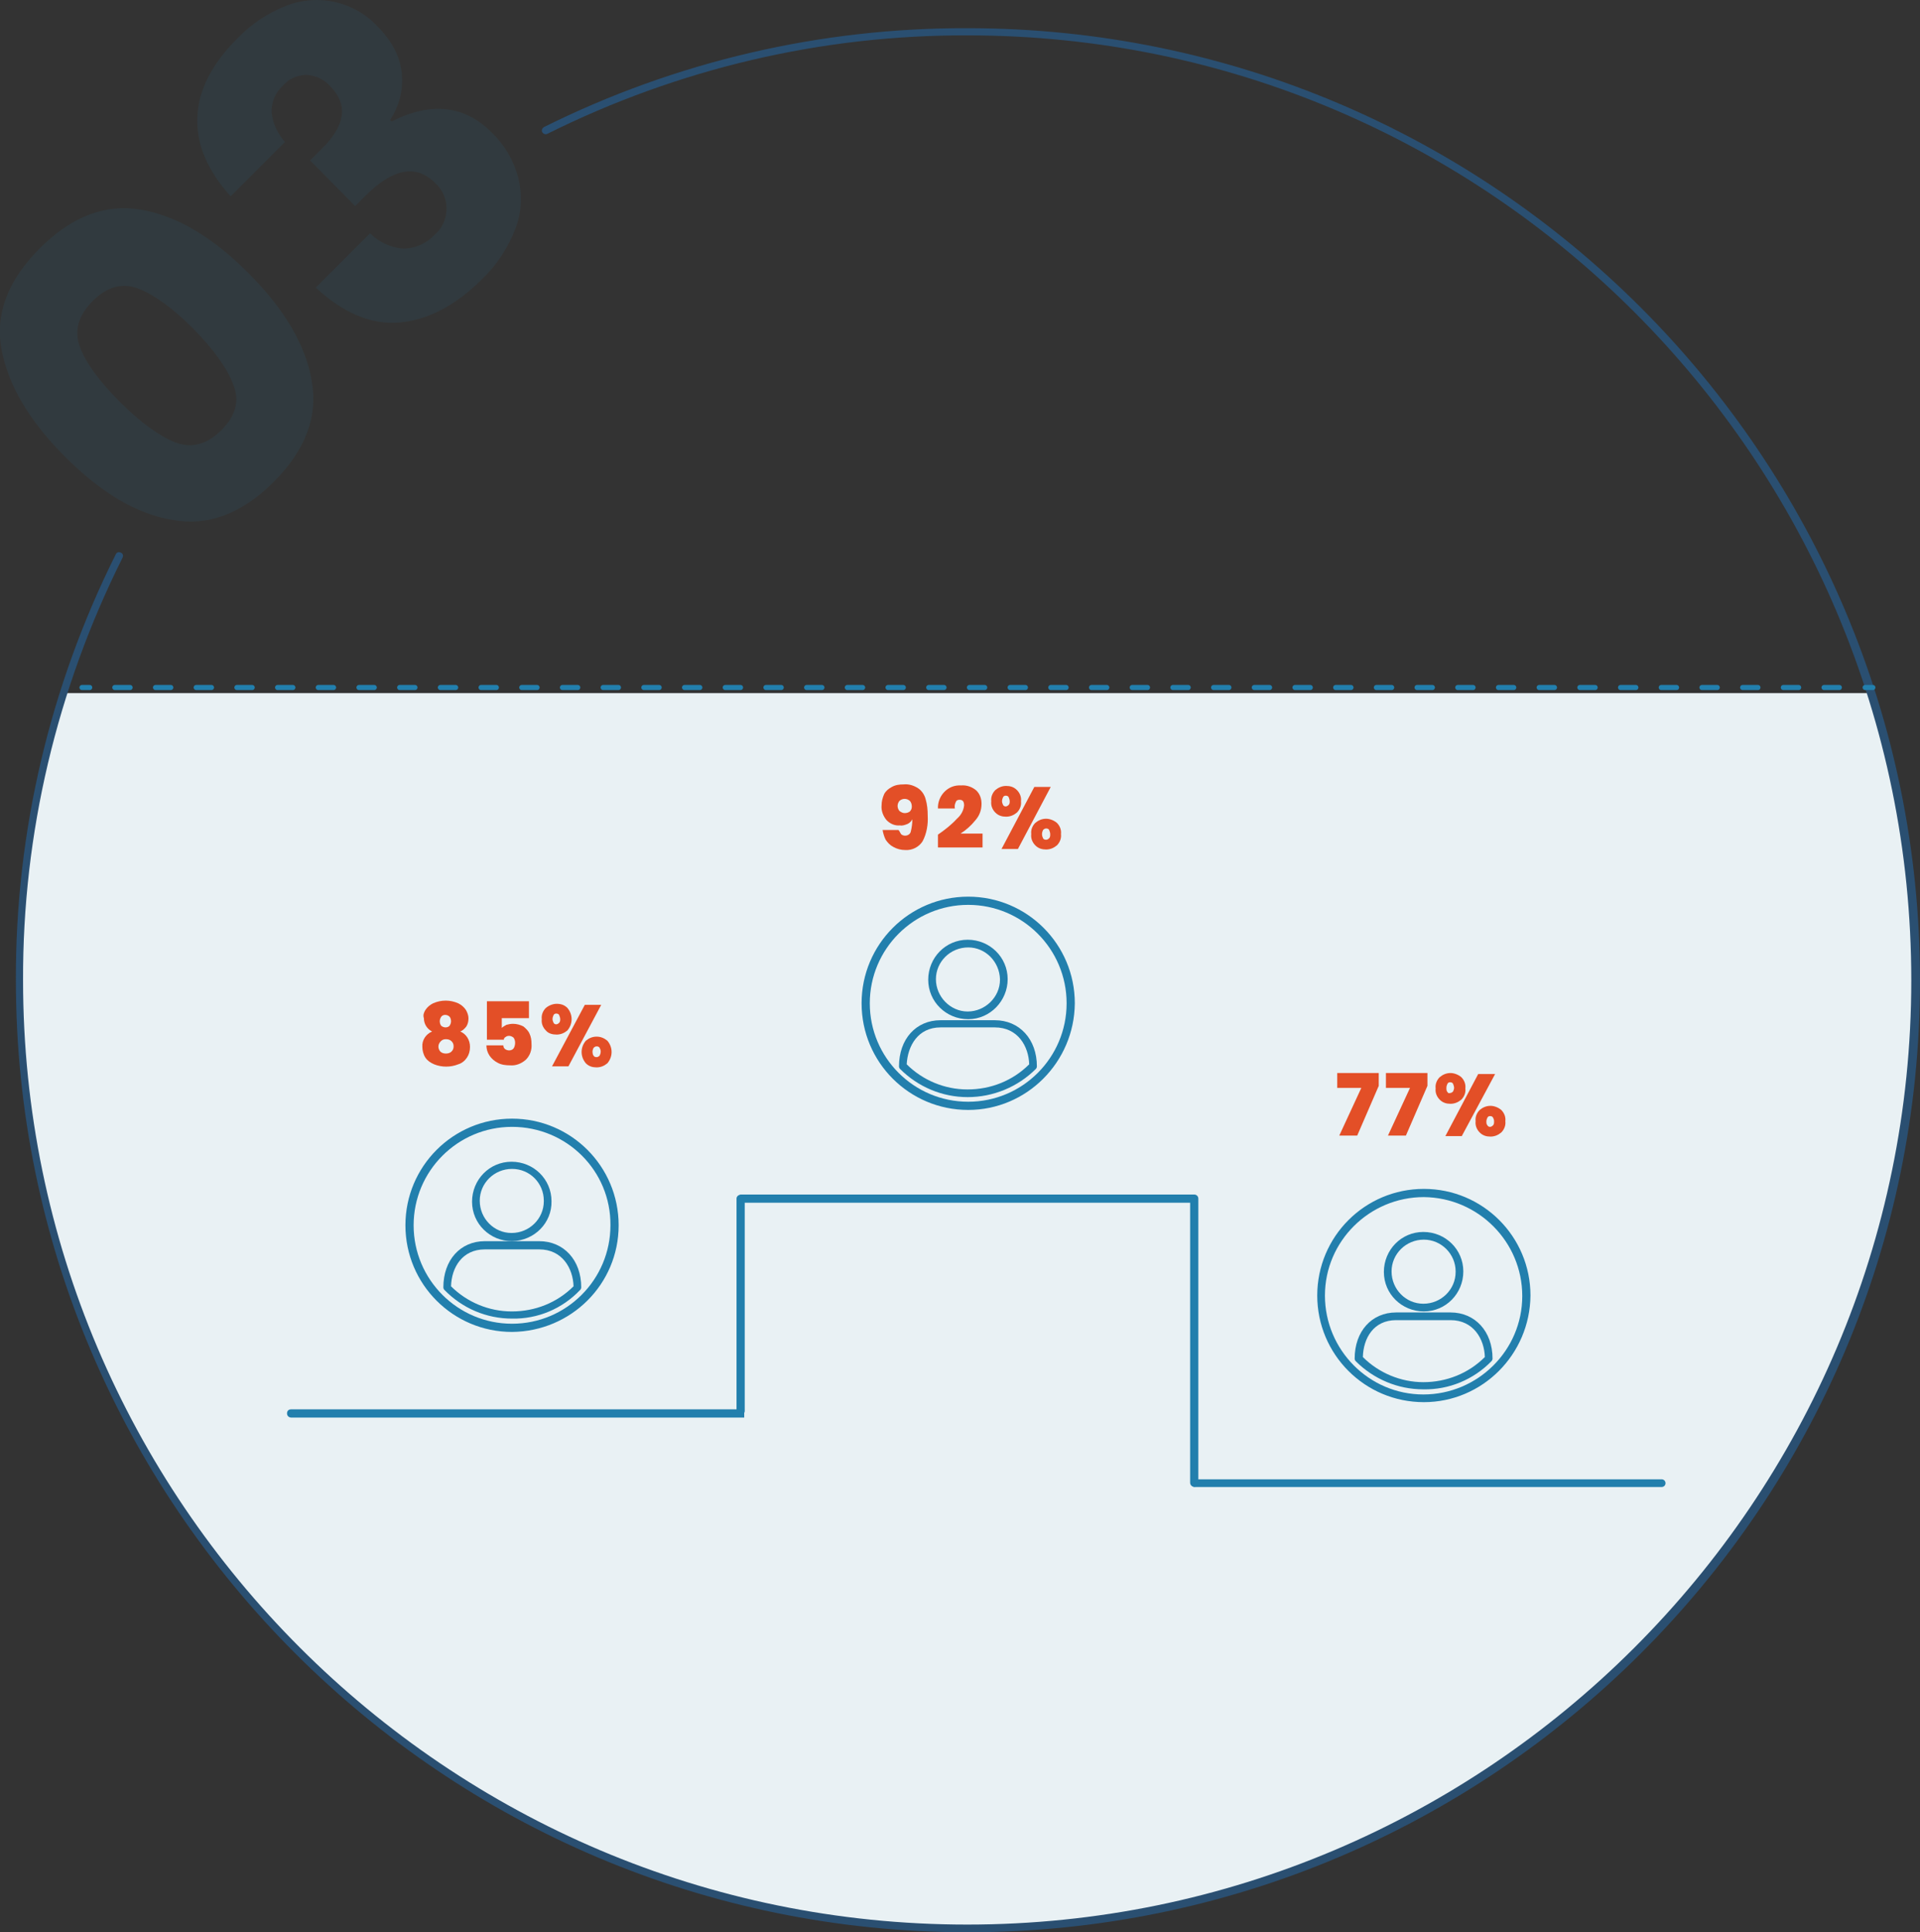 <?xml version="1.0" encoding="utf-8"?>
<!-- Generator: Adobe Illustrator 23.1.1, SVG Export Plug-In . SVG Version: 6.00 Build 0)  -->
<svg version="1.1" id="Calque_1" xmlns="http://www.w3.org/2000/svg" xmlns:xlink="http://www.w3.org/1999/xlink" x="0px" y="0px"
	 viewBox="0 0 374.6 376.9" style="enable-background:new 0 0 374.6 376.9;" xml:space="preserve">
<rect x="0" y="0" width="374.6" height="376.9" fill="#333333" stroke="none"/>
<style type="text/css">
	.st0{opacity:0.1;}
	.st1{fill:#227FAD;}
	.st2{fill:#E9F1F4;}
	.st3{fill:#2A4F71;}
	.st4{fill:none;stroke:#227FAD;stroke-linecap:round;stroke-linejoin:round;}
	.st5{fill:none;stroke:#227FAD;stroke-linecap:round;stroke-linejoin:round;stroke-dasharray:2.98,4.96;}
	.st6{fill:#E34F27;}
	.st7{fill:none;stroke:#227FAD;stroke-width:1.5;stroke-linecap:round;stroke-linejoin:round;}
</style>
<title>Fichier 2</title>
<g>
	<g id="NOTIFICATIONS">
		<g class="st0">
			<path class="st1" d="M12.7,89.1c-7-7-11.1-14-12.4-20.9s1.2-13.5,7.5-19.8c6.2-6.2,12.8-8.7,19.7-7.5c7,1.2,13.9,5.3,20.9,12.3
				c7,7,11.2,14,12.4,21c1.3,7-1.2,13.6-7.4,19.8c-6.2,6.2-12.8,8.7-19.8,7.4C26.7,100.3,19.7,96.1,12.7,89.1z M37.7,64.1
				c-4-4-7.6-6.6-10.7-7.8s-6.1-0.4-8.9,2.4c-2.8,2.8-3.7,5.8-2.5,9c1.2,3.2,3.8,6.7,7.8,10.7c4,4,7.6,6.6,10.8,7.9
				c3.2,1.2,6.2,0.4,9-2.4c2.8-2.8,3.6-5.8,2.3-8.9C44.3,71.8,41.7,68.2,37.7,64.1L37.7,64.1z"/>
			<path class="st1" d="M55.9,1.1c6.2-2.4,13.2-0.8,17.7,4c2.9,2.9,4.5,6,4.8,9.3c0.3,3.2-0.5,6.3-2.3,9l0.3,0.3
				c7.7-3.9,14.2-3.2,19.6,2.2c2.5,2.4,4.2,5.4,5.1,8.7c0.8,3.3,0.7,6.7-0.5,9.9c-1.4,3.7-3.6,7.1-6.5,9.9c-5.2,5.2-10.6,8-16.1,8.5
				S67,61.1,61.6,56.1l10.6-10.6c1.7,1.7,4,2.8,6.4,3c2.4,0,4.6-1,6.2-2.7c2.8-2.4,3.1-6.7,0.7-9.5c-0.2-0.2-0.4-0.4-0.6-0.6
				c-3.7-3.7-8.2-2.9-13.6,2.5l-2,2l-8.8-8.9l2-2c4.9-4.7,5.5-8.8,2-12.4c-1.2-1.4-2.9-2.2-4.8-2.3c-1.8,0.1-3.4,0.8-4.6,2.2
				c-1.4,1.3-2.2,3.2-2.1,5.2c0.2,2.1,1.2,4.1,2.6,5.7L45,38.3c-4.5-5-6.7-10.1-6.5-15.4s2.8-10.4,7.8-15.4
				C49,4.7,52.3,2.5,55.9,1.1z"/>
		</g>
		<path class="st2" d="M188.8,376.5c102.2,0,185-82.8,185-185c0-19.1-2.9-38.1-8.8-56.3H12.6c-5.8,18.2-8.8,37.2-8.8,56.3
			C3.8,293.7,86.7,376.5,188.8,376.5z"/>
		<path class="st3" d="M188.8,376.9C86.4,376.9,3.1,293.6,3.1,191.2c-0.1-28.8,6.6-57.3,19.5-83.1c0.2-0.4,0.6-0.5,1-0.3
			c0.4,0.2,0.5,0.6,0.3,1c-12.8,25.6-19.5,53.8-19.4,82.4c0,101.6,82.7,184.2,184.2,184.2s184.2-82.6,184.2-184.2
			S290.4,6.9,188.8,6.9c-28.5-0.1-56.5,6.5-82,19.2c-0.4,0.2-0.8,0-1-0.3c-0.2-0.4,0-0.8,0.3-1c25.7-12.8,54-19.4,82.7-19.3
			c102.4,0,185.8,83.3,185.8,185.8S291.2,376.9,188.8,376.9z"/>
		<line class="st4" x1="16" y1="134.1" x2="17.5" y2="134.1"/>
		<line class="st5" x1="22.4" y1="134.1" x2="361.4" y2="134.1"/>
		<line class="st4" x1="363.9" y1="134.1" x2="365.4" y2="134.1"/>
		<path class="st6" d="M175.8,162.7c0.2,0.2,0.5,0.3,0.8,0.3c0.5,0,1-0.3,1.1-0.8c0.2-0.8,0.3-1.6,0.3-2.4c-0.2,0.4-0.5,0.7-0.9,0.9
			c-0.5,0.2-1,0.4-1.5,0.3c-1,0.1-1.9-0.3-2.6-1c-0.7-0.8-1.1-1.9-1-2.9c0-0.8,0.2-1.5,0.5-2.2c0.3-0.6,0.9-1.1,1.5-1.4
			c0.7-0.4,1.5-0.5,2.3-0.5c1-0.1,2,0.2,2.9,0.8c0.7,0.5,1.2,1.3,1.4,2.1c0.3,1,0.4,2.1,0.4,3.2c0.1,1.7-0.2,3.5-1,5
			c-0.7,1.1-2,1.8-3.4,1.7c-0.8,0-1.6-0.2-2.3-0.6c-0.6-0.3-1.1-0.8-1.5-1.4c-0.3-0.6-0.5-1.3-0.6-1.9h3.1
			C175.5,162.1,175.6,162.4,175.8,162.7z M177.5,156.2c-0.6-0.5-1.4-0.5-2,0c-0.5,0.6-0.5,1.4,0,2c0.3,0.2,0.6,0.4,1,0.4
			c0.4,0,0.7-0.1,1-0.3c0.3-0.3,0.4-0.6,0.4-1C177.9,156.8,177.7,156.4,177.5,156.2L177.5,156.2z"/>
		<path class="st6" d="M186.7,159.7c0.8-0.7,1.3-1.6,1.4-2.6c0-0.8-0.3-1.1-0.9-1.1c-0.3,0-0.6,0.1-0.7,0.4
			c-0.2,0.4-0.3,0.8-0.2,1.3H183c-0.1-2.3,1.7-4.4,4-4.5c0.2,0,0.3,0,0.5,0c1.1-0.1,2.2,0.3,3,1c0.7,0.7,1,1.6,1,2.6
			c0,1.2-0.4,2.3-1.2,3.2c-0.8,1-1.8,1.9-2.9,2.6h4.3v2.7H183v-2.5C184.3,161.9,185.6,160.9,186.7,159.7z"/>
		<path class="st6" d="M198.4,154.1c0.6,0.6,0.9,1.4,0.8,2.2c0.1,0.8-0.2,1.6-0.8,2.2c-0.6,0.5-1.3,0.8-2.1,0.8
			c-0.8,0-1.5-0.2-2.1-0.8c-0.6-0.6-0.9-1.4-0.8-2.2c-0.1-0.8,0.2-1.6,0.8-2.2c0.6-0.5,1.3-0.8,2.1-0.8
			C197.1,153.3,197.8,153.5,198.4,154.1z M205,153.5l-6.4,12.1h-3.2l6.4-12.1H205z M195.7,157c0.1,0.2,0.3,0.3,0.5,0.3
			c0.2,0,0.4-0.1,0.6-0.3c0.2-0.2,0.2-0.5,0.2-0.7c0-0.3-0.1-0.5-0.2-0.8c-0.1-0.2-0.3-0.3-0.6-0.3c-0.2,0-0.4,0.1-0.5,0.3
			c-0.1,0.2-0.2,0.5-0.2,0.8C195.5,156.5,195.6,156.8,195.7,157z M206.2,160.5c0.6,0.6,0.9,1.4,0.8,2.2c0.1,0.8-0.2,1.6-0.8,2.2
			c-0.6,0.5-1.3,0.8-2.1,0.8c-0.8,0-1.5-0.2-2.1-0.8c-0.6-0.6-0.9-1.4-0.8-2.2c-0.1-0.8,0.2-1.6,0.8-2.2c0.6-0.5,1.3-0.8,2.1-0.8
			C204.8,159.7,205.6,160,206.2,160.5L206.2,160.5z M203.5,163.5c0.1,0.2,0.3,0.3,0.6,0.3c0.2,0,0.4-0.1,0.6-0.3
			c0.2-0.2,0.2-0.5,0.2-0.8c0-0.3-0.1-0.5-0.2-0.8c-0.1-0.2-0.3-0.3-0.6-0.3c-0.2,0-0.4,0.1-0.6,0.3c-0.1,0.2-0.2,0.5-0.2,0.8
			C203.3,163,203.4,163.3,203.5,163.5L203.5,163.5z"/>
		<path class="st6" d="M83,197c0.4-0.6,0.9-1,1.5-1.3c1.6-0.7,3.3-0.7,4.9,0c0.6,0.3,1.1,0.7,1.5,1.3c0.3,0.5,0.5,1.1,0.5,1.6
			c0,0.6-0.1,1.1-0.4,1.6c-0.3,0.4-0.7,0.8-1.2,1c1.2,0.5,1.9,1.7,1.9,3c0,0.8-0.2,1.5-0.6,2.1c-0.4,0.6-1,1.1-1.7,1.3
			c-1.5,0.6-3.2,0.6-4.7,0c-0.7-0.3-1.3-0.7-1.7-1.3c-0.4-0.6-0.6-1.4-0.6-2.1c-0.1-1.3,0.7-2.5,1.9-3c-1-0.5-1.6-1.5-1.6-2.6
			C82.5,198,82.7,197.5,83,197z M85.9,205.1c0.3,0.3,0.7,0.4,1.1,0.4c0.4,0,0.8-0.1,1.1-0.4c0.3-0.3,0.4-0.6,0.4-1
			c0-0.4-0.1-0.7-0.4-1c-0.3-0.3-0.7-0.4-1.1-0.4c-0.4,0-0.7,0.1-1,0.4C85.4,203.7,85.4,204.5,85.9,205.1L85.9,205.1z M86.1,200.1
			c0.5,0.4,1.2,0.4,1.6,0c0.2-0.3,0.3-0.6,0.3-0.9c0-0.3-0.1-0.7-0.3-0.9c-0.4-0.4-1.2-0.5-1.6,0c0,0,0,0,0,0
			c-0.2,0.3-0.3,0.6-0.3,0.9C85.8,199.5,85.9,199.9,86.1,200.1L86.1,200.1z"/>
		<path class="st6" d="M103.1,198.6h-5.2v1.9c0.3-0.3,0.6-0.4,0.9-0.6c0.4-0.1,0.8-0.2,1.3-0.2c0.7,0,1.4,0.2,2,0.5
			c0.5,0.4,1,0.9,1.2,1.4c0.3,0.6,0.4,1.3,0.4,2c0.1,1.2-0.3,2.3-1.1,3.1c-0.9,0.8-2,1.2-3.1,1.1c-0.8,0-1.7-0.1-2.4-0.5
			c-0.6-0.3-1.2-0.8-1.6-1.4c-0.4-0.6-0.6-1.3-0.6-2h3.3c0,0.3,0.1,0.5,0.3,0.7c0.5,0.4,1.3,0.4,1.7-0.1c0.2-0.3,0.3-0.7,0.3-1.1
			c0-0.4-0.1-0.7-0.3-1c-0.5-0.4-1.1-0.5-1.6-0.1c-0.2,0.1-0.3,0.3-0.3,0.5h-3.3v-7.5h8.2V198.6z"/>
		<path class="st6" d="M110.7,196.6c1.1,1.3,1.1,3.1,0,4.4c-0.6,0.5-1.3,0.8-2.1,0.8c-0.8,0-1.6-0.2-2.1-0.8
			c-0.6-0.6-0.9-1.4-0.8-2.2c-0.1-0.8,0.2-1.6,0.8-2.2c0.6-0.5,1.4-0.8,2.1-0.8C109.4,195.8,110.1,196,110.7,196.6z M117.3,196
			l-6.4,12h-3.2l6.4-12L117.3,196z M108,199.5c0.1,0.2,0.3,0.3,0.5,0.3c0.2,0,0.4-0.1,0.6-0.3c0.2-0.2,0.2-0.5,0.2-0.7
			c0-0.3-0.1-0.5-0.2-0.8c-0.1-0.2-0.3-0.3-0.6-0.3c-0.2,0-0.4,0.1-0.5,0.3c-0.1,0.2-0.2,0.5-0.2,0.8
			C107.8,199,107.9,199.3,108,199.5z M118.5,203c1.1,1.3,1.1,3.1,0,4.4c-0.6,0.5-1.3,0.8-2.1,0.8c-0.8,0-1.5-0.2-2.1-0.8
			c-1.1-1.3-1.1-3.1,0-4.4c0.6-0.5,1.3-0.8,2.1-0.8C117.2,202.2,117.9,202.5,118.5,203z M115.8,205.9c0.1,0.2,0.3,0.3,0.6,0.3
			c0.2,0,0.4-0.1,0.6-0.3c0.1-0.2,0.2-0.5,0.2-0.8c0-0.3-0.1-0.5-0.2-0.7c-0.1-0.2-0.3-0.3-0.6-0.3c-0.2,0-0.4,0.1-0.6,0.3
			c-0.1,0.2-0.2,0.5-0.2,0.7C115.6,205.5,115.7,205.8,115.8,205.9L115.8,205.9z"/>
		<path class="st6" d="M269,211.8l-4.2,9.7h-3.5l4.3-9.3h-4.7v-2.9h8.1V211.8z"/>
		<path class="st6" d="M278.5,211.8l-4.2,9.7h-3.5l4.3-9.3h-4.7v-2.9h8.1V211.8z"/>
		<path class="st6" d="M285.1,210.1c0.6,0.6,0.9,1.4,0.8,2.2c0.1,0.8-0.2,1.6-0.8,2.2c-0.6,0.5-1.3,0.8-2.1,0.8
			c-0.8,0-1.5-0.2-2.1-0.8c-0.6-0.6-0.9-1.4-0.8-2.2c-0.1-0.8,0.2-1.6,0.8-2.2c0.6-0.5,1.3-0.8,2.1-0.8
			C283.7,209.3,284.5,209.6,285.1,210.1z M291.7,209.5l-6.5,12.1H282l6.4-12.1L291.7,209.5z M282.4,213c0.1,0.2,0.3,0.3,0.5,0.2
			c0.2,0,0.4-0.1,0.6-0.3c0.1-0.2,0.2-0.5,0.2-0.7c0-0.3-0.1-0.5-0.2-0.8c-0.1-0.2-0.3-0.3-0.6-0.3c-0.2,0-0.4,0.1-0.5,0.3
			c-0.1,0.2-0.2,0.5-0.2,0.8C282.2,212.5,282.2,212.8,282.4,213z M292.9,216.5c0.6,0.6,0.9,1.4,0.8,2.2c0.1,0.8-0.2,1.6-0.8,2.2
			c-0.6,0.5-1.3,0.8-2.1,0.8c-0.8,0-1.5-0.2-2.1-0.8c-0.6-0.6-0.9-1.4-0.8-2.2c-0.1-0.8,0.2-1.6,0.8-2.2c0.6-0.5,1.3-0.8,2.1-0.8
			C291.5,215.7,292.3,216,292.9,216.5L292.9,216.5z M290.2,219.5c0.1,0.2,0.3,0.3,0.5,0.3c0.2,0,0.4-0.1,0.6-0.3
			c0.2-0.2,0.2-0.5,0.2-0.8c0-0.3-0.1-0.5-0.2-0.7c-0.1-0.2-0.3-0.3-0.6-0.3c-0.2,0-0.4,0.1-0.5,0.3c-0.1,0.2-0.2,0.5-0.2,0.7
			C290,219,290,219.3,290.2,219.5L290.2,219.5z"/>
		<path class="st1" d="M188.9,198.8c-4.3,0-7.8-3.4-7.8-7.7s3.4-7.8,7.7-7.8c4.3,0,7.8,3.4,7.8,7.7
			C196.6,195.2,193.2,198.8,188.9,198.8C188.9,198.8,188.9,198.8,188.9,198.8z M188.9,184.8c-3.5,0-6.3,2.8-6.3,6.2s2.8,6.3,6.2,6.3
			s6.3-2.8,6.3-6.2c0,0,0-0.1,0-0.1C195,187.6,192.3,184.8,188.9,184.8z"/>
		<path class="st1" d="M188.8,214L188.8,214c-5,0-9.7-2-13.2-5.5c-0.1-0.1-0.2-0.3-0.2-0.5c0-5.3,3.3-9,8.1-9h10.6
			c4.8,0,8.2,3.7,8.2,9c0,0.2-0.1,0.4-0.2,0.5C198.6,212,193.8,214,188.8,214z M176.9,207.6c3.1,3.1,7.4,4.9,11.8,4.9h0.1
			c4.5,0,8.8-1.7,12-4.9c-0.1-3.5-2.2-7.2-6.7-7.2h-10.6C179.1,200.4,177.1,204,176.9,207.6L176.9,207.6z M201.5,207.9L201.5,207.9z
			"/>
		<path class="st1" d="M188.9,216.5c-11.5,0-20.8-9.3-20.8-20.8s9.3-20.8,20.8-20.8s20.8,9.3,20.8,20.8l0,0
			C209.6,207.2,200.3,216.5,188.9,216.5z M188.9,176.5c-10.6,0-19.2,8.6-19.2,19.2s8.6,19.2,19.2,19.2s19.2-8.6,19.2-19.2l0,0
			C208.1,185.1,199.5,176.5,188.9,176.5z"/>
		<path class="st1" d="M99.9,242.1c-4.3,0-7.8-3.4-7.8-7.7c0-4.3,3.4-7.8,7.7-7.8c4.3,0,7.8,3.4,7.8,7.7c0,0,0,0,0,0
			C107.7,238.5,104.3,242,99.9,242.1C100,242,100,242,99.9,242.1z M99.9,228c-3.5,0-6.3,2.8-6.3,6.2c0,3.5,2.8,6.3,6.2,6.3
			c3.5,0,6.3-2.8,6.3-6.2c0,0,0-0.1,0-0.1C106.1,230.8,103.4,228,99.9,228L99.9,228z"/>
		<path class="st1" d="M99.9,257.2L99.9,257.2c-5,0-9.7-2-13.2-5.6c-0.1-0.1-0.2-0.3-0.2-0.5c0-5.3,3.3-9,8.1-9h10.6
			c4.8,0,8.2,3.7,8.2,9c0,0.2-0.1,0.4-0.2,0.5C109.7,255.3,104.9,257.3,99.9,257.2z M88,250.9c3.1,3.1,7.4,4.9,11.8,4.9h0.1
			c4.5,0,8.8-1.7,12-4.9c-0.1-3.5-2.2-7.2-6.7-7.2H94.6C90.2,243.7,88.1,247.2,88,250.9z M112.6,251.2L112.6,251.2z"/>
		<path class="st1" d="M99.9,259.8c-11.5,0-20.8-9.3-20.8-20.8s9.3-20.8,20.8-20.8s20.8,9.3,20.8,20.8l0,0
			C120.7,250.5,111.4,259.7,99.9,259.8z M99.9,219.8c-10.6,0-19.2,8.6-19.2,19.2s8.6,19.2,19.2,19.2s19.2-8.6,19.2-19.2
			C119.2,228.4,110.6,219.8,99.9,219.8z"/>
		<path class="st1" d="M277.8,255.8c-4.3,0-7.8-3.4-7.8-7.7c0-4.3,3.4-7.8,7.7-7.8c4.3,0,7.8,3.4,7.8,7.7
			C285.5,252.3,282.1,255.8,277.8,255.8C277.8,255.8,277.8,255.8,277.8,255.8z M277.8,241.8c-3.5,0-6.3,2.8-6.3,6.2
			c0,3.5,2.8,6.3,6.2,6.3c3.5,0,6.3-2.8,6.3-6.2c0,0,0-0.1,0-0.1C284,244.6,281.2,241.8,277.8,241.8z"/>
		<path class="st1" d="M277.7,271L277.7,271c-5,0-9.7-2-13.2-5.5c-0.1-0.1-0.2-0.3-0.2-0.5c0-5.3,3.3-9,8.1-9H283
			c4.8,0,8.2,3.7,8.2,9c0,0.2-0.1,0.4-0.2,0.5C287.5,269.1,282.7,271.1,277.7,271z M265.9,264.7c3.1,3.1,7.4,4.9,11.8,4.9
			c4.5,0,8.8-1.7,12-4.9c-0.1-3.5-2.2-7.2-6.7-7.2h-10.6C268,257.5,266,261,265.9,264.7L265.9,264.7z M290.5,265L290.5,265z"/>
		<path class="st1" d="M277.8,273.5c-11.5,0-20.8-9.3-20.8-20.8c0-11.5,9.3-20.8,20.8-20.8s20.8,9.3,20.8,20.8
			C298.5,264.2,289.2,273.5,277.8,273.5z M277.8,233.5c-10.6,0-19.3,8.6-19.3,19.2c0,10.6,8.6,19.3,19.2,19.3
			c10.6,0,19.3-8.6,19.3-19.2c0,0,0,0,0,0C297,242.2,288.4,233.6,277.8,233.5L277.8,233.5z"/>
		<path class="st1" d="M145.2,276.5H56.8c-0.4,0-0.8-0.3-0.8-0.8s0.3-0.8,0.8-0.8h88.4V276.5z"/>
		<path class="st1" d="M233,290c-0.4,0-0.8-0.3-0.8-0.8v-54.6h-86.9v40.6c0,0.4-0.3,0.8-0.8,0.8s-0.8-0.3-0.8-0.8v-41.4
			c0-0.4,0.3-0.7,0.8-0.8H233c0.4,0,0.8,0.3,0.8,0.8v55.4C233.7,289.7,233.4,290,233,290z"/>
		<line class="st7" x1="233.1" y1="289.3" x2="324.2" y2="289.3"/>
	</g>
</g>
</svg>
